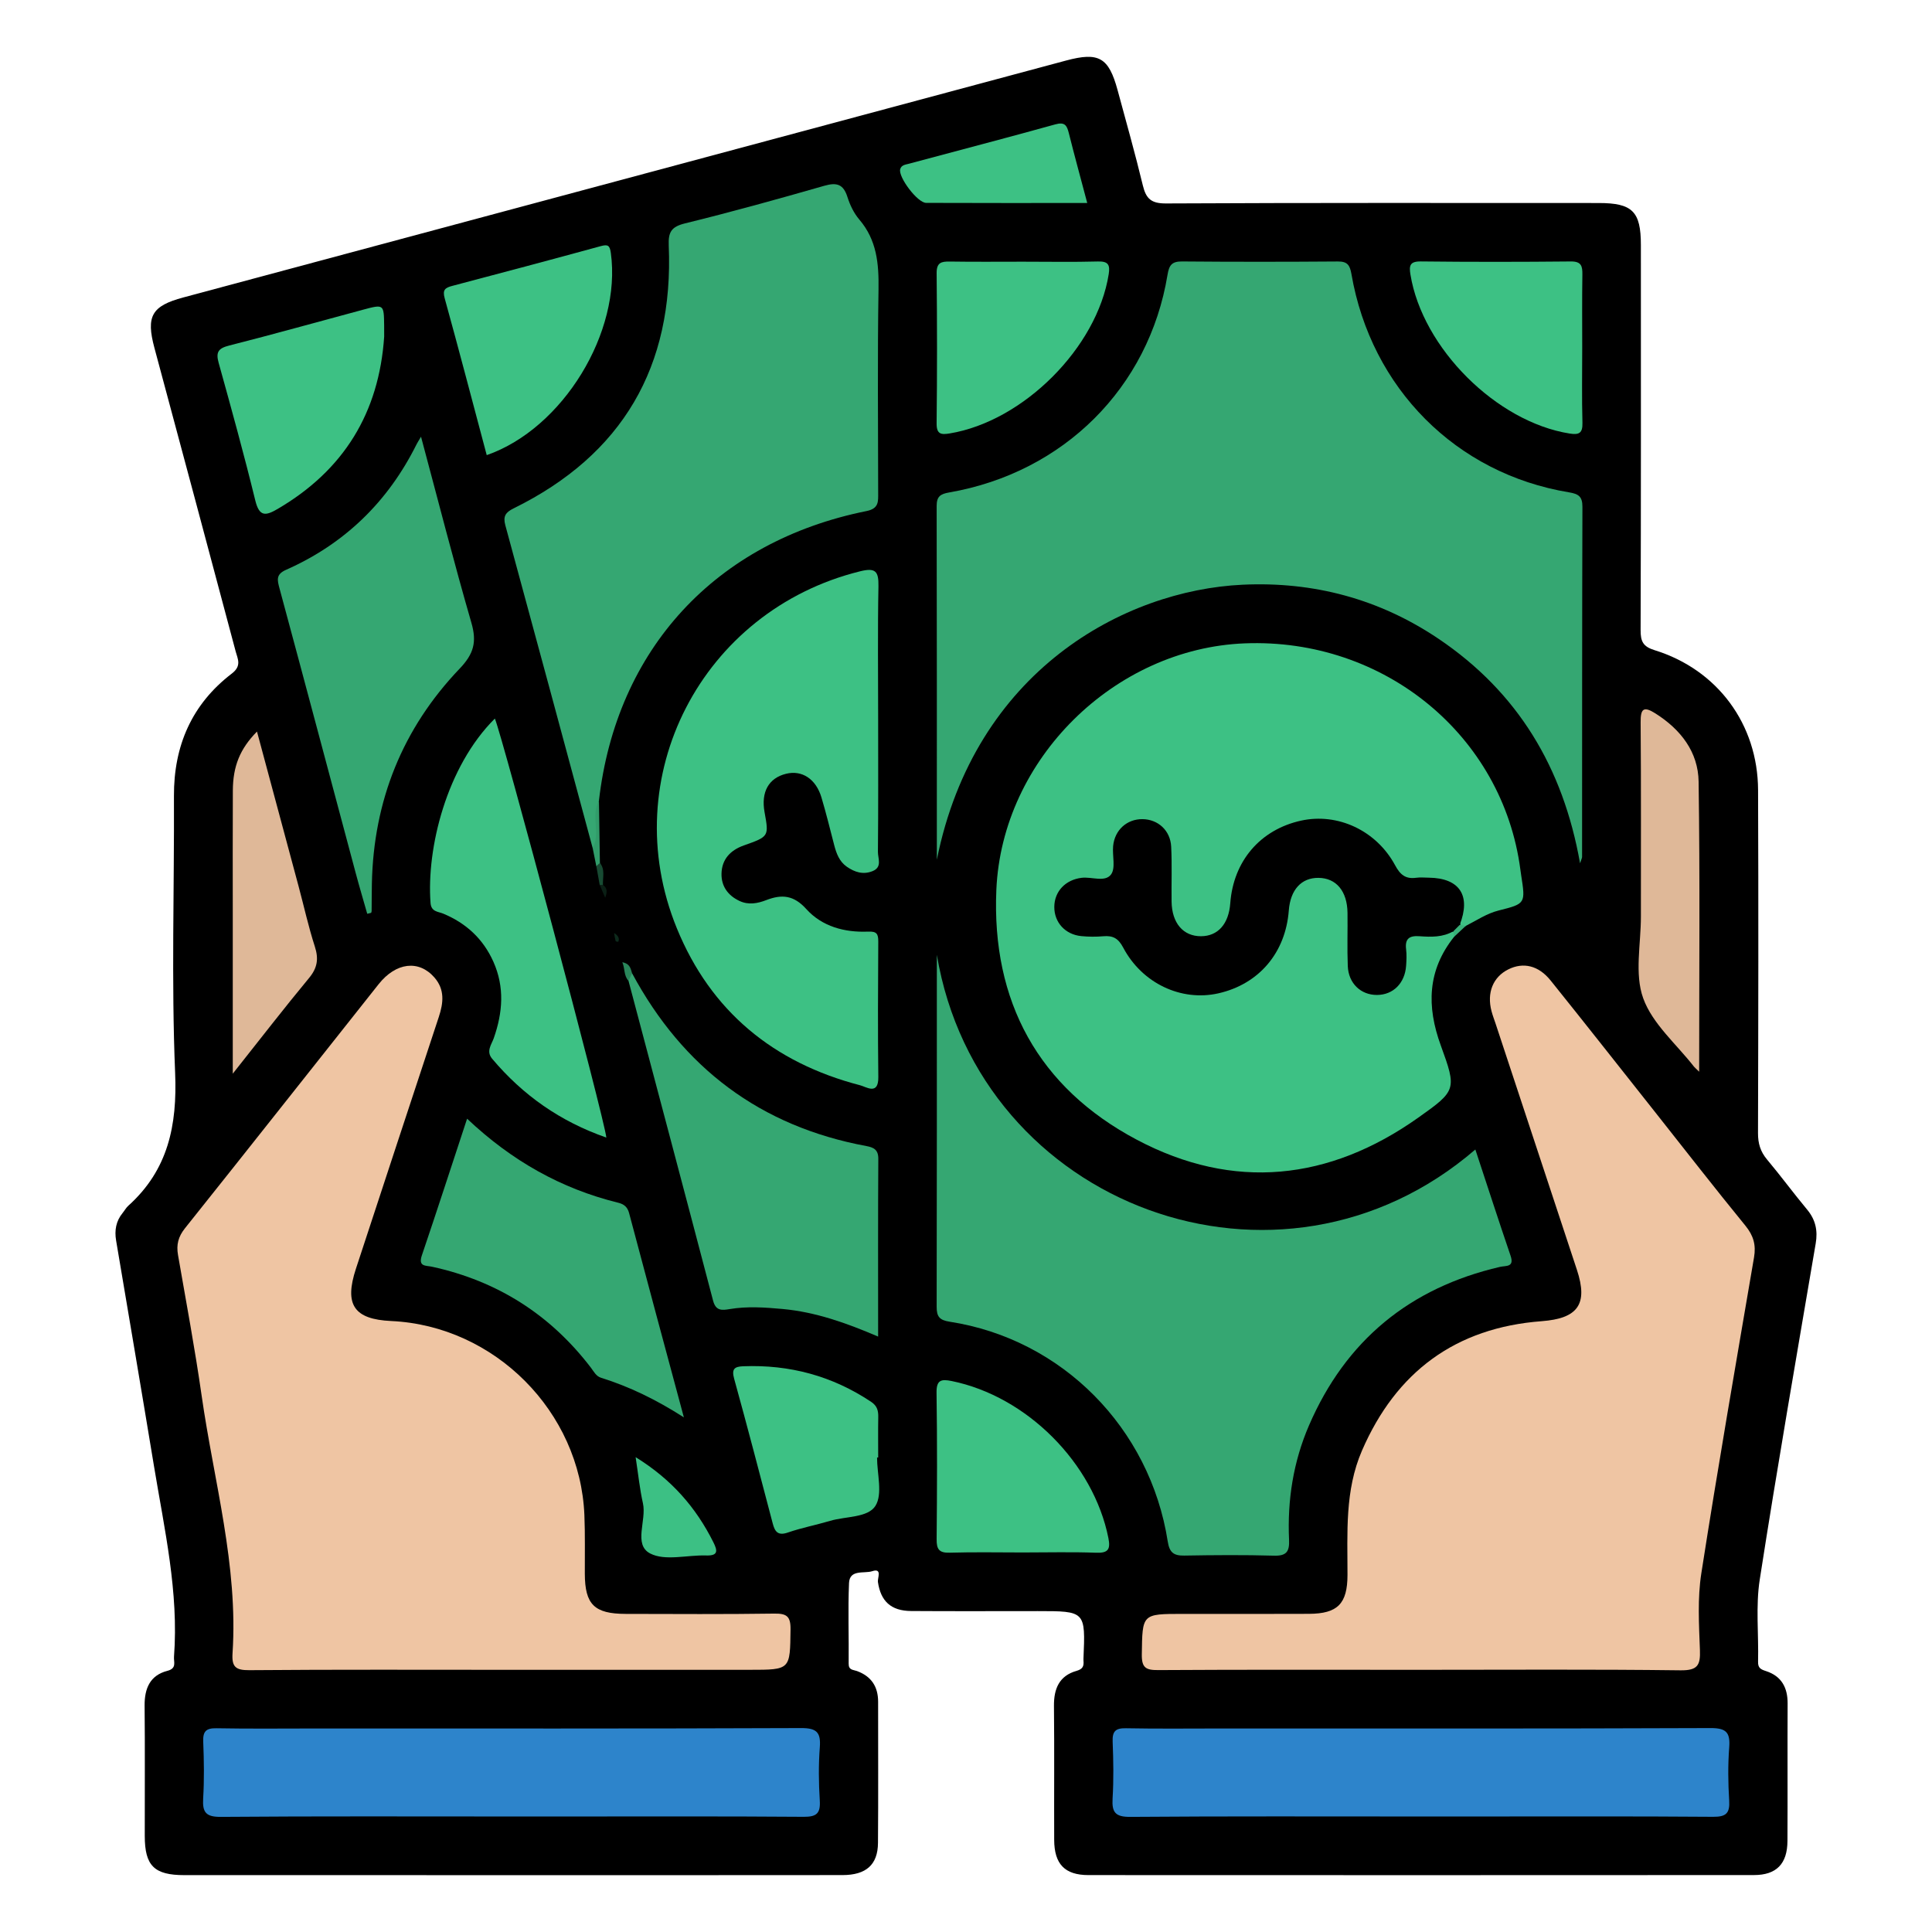 <?xml version="1.0" encoding="utf-8"?>
<!-- Generator: Adobe Illustrator 16.0.0, SVG Export Plug-In . SVG Version: 6.00 Build 0)  -->
<!DOCTYPE svg PUBLIC "-//W3C//DTD SVG 1.1//EN" "http://www.w3.org/Graphics/SVG/1.1/DTD/svg11.dtd">
<svg version="1.1" id="Layer_1" xmlns="http://www.w3.org/2000/svg" xmlns:xlink="http://www.w3.org/1999/xlink" x="0px" y="0px"
	 width="85px" height="85px" viewBox="0 0 85 85" enable-background="new 0 0 85 85" xml:space="preserve">
<g>
	<path fill-rule="evenodd" clip-rule="evenodd" d="M22.469,82.499c-4.786,0-9.572,0.001-14.358-0.001
		c-1.326,0-1.74-0.41-1.742-1.721c-0.003-1.909,0.013-3.818-0.007-5.727c-0.008-0.761,0.236-1.343,1.001-1.54
		c0.425-0.109,0.275-0.386,0.292-0.617c0.215-2.849-0.422-5.61-0.88-8.388c-0.546-3.312-1.109-6.619-1.667-9.928
		c-0.075-0.446-0.006-0.854,0.288-1.212c0.085-0.104,0.15-0.228,0.248-0.316c1.751-1.576,2.157-3.533,2.061-5.846
		c-0.168-4.053-0.034-8.118-0.052-12.178c-0.01-2.215,0.786-4.044,2.546-5.391c0.445-0.34,0.258-0.644,0.171-0.969
		c-1.185-4.457-2.381-8.91-3.577-13.363c-0.373-1.391-0.12-1.842,1.271-2.215C21.01,9.612,33.956,6.137,46.901,2.664
		c1.444-0.388,1.878-0.138,2.269,1.303c0.378,1.397,0.773,2.791,1.112,4.198c0.141,0.582,0.372,0.789,1.015,0.786
		c6.346-0.032,12.691-0.02,19.037-0.019c1.485,0,1.858,0.37,1.858,1.847c0.001,5.646,0.007,11.293-0.012,16.939
		c-0.002,0.5,0.103,0.729,0.618,0.888c2.764,0.856,4.539,3.256,4.55,6.155c0.02,5.028,0.012,10.056-0.003,15.084
		c-0.002,0.457,0.103,0.817,0.397,1.168c0.604,0.72,1.161,1.479,1.763,2.202c0.373,0.449,0.476,0.925,0.378,1.496
		c-0.837,4.923-1.693,9.842-2.46,14.775c-0.185,1.183-0.045,2.414-0.075,3.623c-0.008,0.285,0.128,0.34,0.355,0.414
		c0.676,0.222,0.948,0.724,0.945,1.422c-0.01,2.017,0.004,4.033-0.007,6.05c-0.005,1.005-0.483,1.5-1.475,1.5
		c-9.76,0.006-19.521,0.006-29.28,0.001c-1.04-0.001-1.502-0.484-1.506-1.549c-0.008-1.963,0.011-3.927-0.01-5.889
		c-0.008-0.759,0.23-1.331,0.994-1.547c0.282-0.08,0.326-0.215,0.305-0.449c-0.003-0.026-0.002-0.054-0.001-0.08
		c0.09-2.1,0.09-2.1-2.017-2.1c-1.855,0-3.711,0.009-5.566-0.004c-0.891-0.006-1.338-0.436-1.46-1.28
		c-0.024-0.169,0.202-0.62-0.25-0.472c-0.354,0.116-0.994-0.095-1.021,0.522c-0.051,1.181-0.003,2.366-0.016,3.549
		c-0.003,0.287,0.2,0.262,0.363,0.321c0.63,0.23,0.934,0.684,0.933,1.354c-0.002,2.07,0.011,4.141-0.006,6.211
		c-0.008,0.958-0.522,1.412-1.56,1.413C32.203,82.502,27.336,82.499,22.469,82.499z"/>
	<path fill-rule="evenodd" clip-rule="evenodd" fill="#EFC5A3" d="M22.421,73.465c-3.817,0-7.634-0.016-11.45,0.016
		c-0.605,0.005-0.78-0.144-0.74-0.749c0.252-3.856-0.821-7.56-1.359-11.323c-0.296-2.071-0.681-4.131-1.04-6.193
		c-0.079-0.452,0.009-0.806,0.308-1.18c2.85-3.568,5.676-7.155,8.515-10.732c0.767-0.967,1.771-1.083,2.456-0.3
		c0.465,0.533,0.4,1.118,0.194,1.74c-1.222,3.688-2.43,7.382-3.645,11.073c-0.521,1.584-0.088,2.228,1.553,2.303
		c4.55,0.211,8.312,3.983,8.498,8.539c0.035,0.859,0.015,1.721,0.019,2.58c0.005,1.353,0.418,1.763,1.798,1.766
		c2.177,0.004,4.354,0.019,6.531-0.013c0.547-0.008,0.729,0.113,0.721,0.695c-0.022,1.777,0.005,1.778-1.795,1.778
		C29.462,73.465,25.941,73.465,22.421,73.465z"/>
	<path fill-rule="evenodd" clip-rule="evenodd" fill="#EFC5A3" d="M62.488,73.465c-3.843,0-7.687-0.012-11.53,0.012
		c-0.539,0.004-0.731-0.096-0.723-0.687c0.026-1.785-0.002-1.785,1.795-1.785c1.854,0,3.709,0.006,5.563-0.003
		c1.258-0.006,1.689-0.446,1.691-1.708c0.002-1.851-0.125-3.717,0.639-5.477c1.503-3.464,4.12-5.404,7.903-5.69
		c1.593-0.121,2.052-0.743,1.552-2.259c-1.193-3.614-2.388-7.228-3.581-10.841c-0.06-0.178-0.127-0.354-0.175-0.535
		c-0.217-0.816,0.064-1.51,0.743-1.846c0.651-0.323,1.322-0.173,1.855,0.49c1.531,1.905,3.042,3.828,4.56,5.744
		c1.334,1.685,2.652,3.382,4.012,5.047c0.355,0.435,0.472,0.847,0.378,1.394c-0.791,4.629-1.595,9.257-2.318,13.896
		c-0.173,1.104-0.104,2.254-0.062,3.379c0.026,0.673-0.105,0.899-0.852,0.891C70.122,73.439,66.306,73.465,62.488,73.465z"/>
	<path fill-rule="evenodd" clip-rule="evenodd" fill="#35A772" d="M41.217,37.824c0-5.187,0.004-10.375-0.008-15.562
		c0-0.418,0.159-0.528,0.551-0.596c5.036-0.875,8.786-4.608,9.605-9.57c0.07-0.427,0.187-0.597,0.641-0.593
		c2.285,0.02,4.569,0.018,6.854,0.001c0.418-0.003,0.528,0.158,0.597,0.55c0.865,5.029,4.607,8.786,9.569,9.606
		c0.426,0.07,0.595,0.185,0.594,0.64c-0.016,5.134-0.012,10.268-0.015,15.402c0,0.044-0.027,0.089-0.089,0.28
		c-0.748-4.226-2.748-7.533-6.225-9.877c-2.603-1.754-5.497-2.526-8.622-2.38C49.451,25.971,42.888,29.516,41.217,37.824z"/>
	<path fill-rule="evenodd" clip-rule="evenodd" fill="#3DC184" d="M63.974,41.216c-1.176,1.473-1.213,3.059-0.586,4.778
		c0.709,1.944,0.687,1.989-0.992,3.179c-3.922,2.778-8.125,3.222-12.373,0.975c-4.342-2.296-6.4-6.098-6.188-11
		c0.251-5.766,5.211-10.619,10.929-10.843c6.127-0.24,11.35,4.047,12.126,9.955c0.011,0.08,0.021,0.16,0.034,0.24
		c0.194,1.25,0.197,1.261-0.983,1.556c-0.532,0.133-0.974,0.438-1.45,0.679c-0.08,0.062-0.158,0.06-0.235-0.006
		c-0.265-1.733-0.264-1.748-2.097-1.893c-0.499-0.04-0.748-0.312-0.999-0.692c-1.115-1.691-2.708-2.29-4.44-1.628
		c-1.336,0.511-2.103,1.53-2.346,2.938c-0.036,0.212-0.027,0.43-0.065,0.642c-0.144,0.798-0.742,1.31-1.506,1.293
		c-0.761-0.016-1.349-0.551-1.446-1.36c-0.077-0.641-0.023-1.289-0.033-1.934c-0.004-0.295,0.019-0.594-0.04-0.885
		c-0.115-0.575-0.462-0.914-1.06-0.903c-0.556,0.011-1.01,0.344-0.979,0.874c0.075,1.28-0.433,1.792-1.712,1.722
		c-0.529-0.029-0.873,0.409-0.888,0.968c-0.016,0.598,0.339,1.088,0.895,1.037c1.27-0.117,1.961,0.542,2.697,1.446
		c0.945,1.16,2.279,1.517,3.721,0.996c1.462-0.529,2.309-1.611,2.517-3.167c0.021-0.16,0.021-0.323,0.052-0.481
		c0.154-0.792,0.762-1.298,1.525-1.273c0.763,0.025,1.34,0.561,1.425,1.378c0.075,0.722,0.019,1.451,0.03,2.176
		c0.005,0.295-0.008,0.595,0.106,0.875c0.168,0.413,0.479,0.646,0.926,0.659c0.445,0.015,0.771-0.194,0.973-0.592
		c0.049-0.096,0.069-0.202,0.097-0.307c0.132-0.5-0.188-1.198,0.374-1.482c0.591-0.299,1.301-0.235,1.971-0.146
		C64.03,41.059,64.037,41.134,63.974,41.216z"/>
	<path fill-rule="evenodd" clip-rule="evenodd" fill="#35A772" d="M41.217,42.007c1.863,11.083,15.09,15.985,23.692,8.566
		c0.52,1.573,1.022,3.127,1.549,4.672c0.177,0.519-0.201,0.432-0.467,0.493c-3.964,0.921-6.782,3.232-8.399,6.971
		c-0.693,1.602-0.958,3.296-0.879,5.036c0.023,0.512-0.109,0.714-0.661,0.698c-1.316-0.037-2.636-0.027-3.952-0.004
		c-0.464,0.008-0.648-0.136-0.724-0.618c-0.781-5.003-4.658-8.91-9.595-9.671c-0.448-0.069-0.573-0.224-0.572-0.658
		C41.221,52.331,41.217,47.169,41.217,42.007z"/>
	<path fill-rule="evenodd" clip-rule="evenodd" fill="#35A772" d="M26.076,37.316c-1.278-4.736-2.553-9.474-3.844-14.208
		c-0.109-0.4,0.017-0.57,0.364-0.741c4.796-2.361,7.049-6.242,6.826-11.561c-0.025-0.595,0.111-0.829,0.715-0.978
		c2.057-0.505,4.098-1.072,6.134-1.656c0.548-0.157,0.835-0.064,1.012,0.493c0.111,0.353,0.284,0.714,0.522,0.993
		c0.771,0.901,0.864,1.94,0.846,3.071c-0.048,2.981-0.018,5.963-0.015,8.946c0,0.382,0.04,0.698-0.511,0.809
		c-6.644,1.337-11.011,6.081-11.775,12.75c-0.13,0.552-0.021,1.113-0.064,1.668C26.274,37.059,26.392,37.305,26.076,37.316z"/>
	<path fill-rule="evenodd" clip-rule="evenodd" fill="#3DC184" d="M38.635,31.676c0,1.935,0.009,3.87-0.01,5.805
		c-0.003,0.283,0.2,0.666-0.231,0.843c-0.417,0.171-0.791,0.049-1.137-0.191c-0.329-0.229-0.459-0.581-0.556-0.952
		c-0.182-0.701-0.354-1.405-0.561-2.098c-0.244-0.817-0.858-1.212-1.557-1.04c-0.764,0.188-1.107,0.8-0.946,1.688
		c0.194,1.07,0.195,1.073-0.915,1.466c-0.592,0.21-0.966,0.613-0.979,1.241c-0.012,0.553,0.285,0.965,0.798,1.203
		c0.398,0.184,0.793,0.106,1.174-0.041c0.681-0.262,1.206-0.22,1.76,0.396c0.691,0.767,1.684,1.035,2.716,0.991
		c0.374-0.016,0.451,0.093,0.449,0.434c-0.012,1.989-0.022,3.978,0.002,5.966c0.01,0.815-0.527,0.431-0.801,0.36
		c-3.806-0.988-6.572-3.256-8.063-6.906c-2.714-6.642,1.097-13.984,8.062-15.706c0.675-0.167,0.82-0.006,0.808,0.655
		C38.611,27.752,38.635,29.714,38.635,31.676z"/>
	<path fill-rule="evenodd" clip-rule="evenodd" fill="#2D84CB" d="M62.469,79.918c-4.246,0-8.492-0.016-12.738,0.017
		c-0.655,0.005-0.819-0.192-0.782-0.808c0.051-0.83,0.036-1.667,0.003-2.498c-0.018-0.454,0.12-0.603,0.584-0.593
		c1.397,0.027,2.795,0.01,4.192,0.01c7.176,0,14.352,0.011,21.527-0.018c0.688-0.002,0.874,0.188,0.823,0.849
		c-0.059,0.775-0.05,1.561-0.001,2.337c0.034,0.563-0.136,0.722-0.708,0.718c-3.493-0.027-6.987-0.014-10.481-0.014
		C64.082,79.918,63.275,79.918,62.469,79.918z"/>
	<path fill-rule="evenodd" clip-rule="evenodd" fill="#2D84CB" d="M22.458,79.918c-4.246,0-8.493-0.017-12.739,0.017
		c-0.656,0.005-0.818-0.194-0.781-0.809c0.05-0.83,0.036-1.666,0.003-2.498c-0.018-0.454,0.121-0.601,0.584-0.592
		c1.451,0.027,2.902,0.01,4.354,0.01c7.122,0,14.244,0.011,21.366-0.018c0.688-0.002,0.874,0.19,0.823,0.85
		c-0.059,0.775-0.05,1.56-0.001,2.336c0.035,0.564-0.137,0.722-0.708,0.718c-3.547-0.027-7.095-0.014-10.643-0.014
		C23.963,79.918,23.21,79.918,22.458,79.918z"/>
	<path fill-rule="evenodd" clip-rule="evenodd" fill="#35A772" d="M16.157,40.203c-0.17-0.6-0.349-1.198-0.51-1.801
		c-1.116-4.17-2.223-8.344-3.349-12.512c-0.102-0.377-0.164-0.621,0.29-0.822c2.579-1.143,4.486-2.999,5.741-5.524
		c0.035-0.069,0.078-0.134,0.194-0.331c0.763,2.843,1.447,5.531,2.218,8.193c0.243,0.84,0.103,1.361-0.518,2.011
		c-2.513,2.63-3.789,5.81-3.862,9.459c-0.008,0.402-0.006,0.805-0.011,1.207c0,0.026-0.014,0.052-0.021,0.078
		C16.272,40.175,16.214,40.188,16.157,40.203z"/>
	<path fill-rule="evenodd" clip-rule="evenodd" fill="#35A772" d="M27.81,42.821c2.237,4.16,5.642,6.735,10.308,7.601
		c0.318,0.059,0.527,0.158,0.524,0.559c-0.016,2.576-0.008,5.151-0.008,7.823c-1.398-0.599-2.75-1.081-4.205-1.214
		c-0.78-0.071-1.551-0.125-2.325,0.004c-0.339,0.057-0.611,0.088-0.731-0.369c-1.23-4.692-2.478-9.382-3.721-14.071
		C27.587,42.987,27.507,42.813,27.81,42.821z"/>
	<path fill-rule="evenodd" clip-rule="evenodd" fill="#35A772" d="M20.55,49.218c1.966,1.856,4.141,3.079,6.645,3.696
		c0.252,0.062,0.41,0.18,0.484,0.461c0.781,2.949,1.578,5.894,2.409,8.984c-1.223-0.785-2.395-1.351-3.646-1.744
		c-0.221-0.069-0.317-0.276-0.447-0.446c-1.784-2.333-4.113-3.811-6.981-4.437c-0.278-0.062-0.625,0.009-0.454-0.5
		C19.222,53.28,19.857,51.32,20.55,49.218z"/>
	<path fill-rule="evenodd" clip-rule="evenodd" fill="#3DC184" d="M21.772,31.613c0.336,0.793,4.846,17.689,4.904,18.435
		c-2.025-0.704-3.673-1.863-5.024-3.468c-0.277-0.329-0.026-0.625,0.071-0.902c0.397-1.131,0.483-2.249-0.017-3.368
		c-0.449-1.003-1.196-1.694-2.209-2.115c-0.22-0.091-0.525-0.075-0.555-0.467C18.761,37.322,19.64,33.734,21.772,31.613z"/>
	<path fill-rule="evenodd" clip-rule="evenodd" fill="#3DC184" d="M21.414,20.024c-0.614-2.305-1.217-4.61-1.851-6.906
		c-0.103-0.374,0.028-0.459,0.338-0.541c2.179-0.574,4.355-1.153,6.528-1.748c0.316-0.086,0.399-0.034,0.445,0.3
		C27.353,14.604,24.773,18.854,21.414,20.024z"/>
	<path fill-rule="evenodd" clip-rule="evenodd" fill="#3DC184" d="M45.006,11.513c1.101,0,2.201,0.021,3.3-0.009
		c0.458-0.012,0.537,0.152,0.472,0.563c-0.512,3.223-3.746,6.464-6.993,7.002c-0.381,0.063-0.584,0.041-0.578-0.451
		c0.025-2.2,0.023-4.4,0.001-6.6c-0.004-0.464,0.201-0.517,0.58-0.511C42.859,11.524,43.933,11.513,45.006,11.513z"/>
	<path fill-rule="evenodd" clip-rule="evenodd" fill="#3DC184" d="M45.006,68.302c-1.073,0-2.147-0.022-3.22,0.01
		c-0.471,0.015-0.583-0.151-0.578-0.597c0.02-2.146,0.028-4.293-0.004-6.439c-0.009-0.565,0.205-0.609,0.662-0.517
		c3.31,0.671,6.243,3.614,6.899,6.91c0.098,0.494-0.008,0.664-0.54,0.645C47.153,68.274,46.079,68.302,45.006,68.302z"/>
	<path fill-rule="evenodd" clip-rule="evenodd" fill="#3DC184" d="M69.611,15.303c0,1.1-0.021,2.201,0.01,3.3
		c0.012,0.46-0.154,0.536-0.564,0.471c-3.221-0.512-6.475-3.758-7.003-6.993c-0.062-0.38-0.039-0.584,0.452-0.579
		c2.2,0.025,4.4,0.023,6.601,0.001c0.465-0.005,0.517,0.202,0.511,0.58C69.601,13.156,69.611,14.23,69.611,15.303z"/>
	<path fill-rule="evenodd" clip-rule="evenodd" fill="#3DC184" d="M16.902,14.809c-0.225,3.358-1.783,5.885-4.693,7.586
		c-0.525,0.307-0.801,0.343-0.977-0.375c-0.496-2.029-1.052-4.043-1.612-6.055c-0.133-0.477-0.013-0.642,0.464-0.763
		c1.973-0.501,3.933-1.052,5.899-1.579c0.905-0.243,0.906-0.237,0.918,0.703C16.904,14.487,16.902,14.648,16.902,14.809z"/>
	<path fill-rule="evenodd" clip-rule="evenodd" fill="#3DC184" d="M38.587,64.125c0,0.723,0.254,1.604-0.07,2.124
		c-0.332,0.53-1.307,0.458-1.996,0.662c-0.616,0.183-1.252,0.305-1.858,0.514c-0.44,0.152-0.571-0.038-0.667-0.402
		c-0.559-2.126-1.112-4.253-1.698-6.37c-0.117-0.424,0.017-0.528,0.393-0.543c2.047-0.08,3.927,0.424,5.637,1.566
		c0.267,0.178,0.318,0.392,0.312,0.677c-0.011,0.591-0.003,1.182-0.003,1.771C38.619,64.125,38.603,64.125,38.587,64.125z"/>
	<path fill-rule="evenodd" clip-rule="evenodd" fill="#DFB898" d="M74.756,47.151c-0.149-0.146-0.192-0.179-0.226-0.221
		c-0.773-0.993-1.83-1.885-2.236-3.011c-0.387-1.071-0.1-2.387-0.101-3.595c-0.003-2.847,0.012-5.694-0.012-8.541
		c-0.005-0.601,0.124-0.728,0.649-0.396c1.114,0.705,1.884,1.694,1.902,3.006C74.794,38.601,74.756,42.81,74.756,47.151z"/>
	<path fill-rule="evenodd" clip-rule="evenodd" fill="#DFB898" d="M10.241,47.237c0-2.469,0-4.719,0-6.968
		c0-1.827-0.006-3.655,0.003-5.482c0.005-1.083,0.314-1.84,1.062-2.602c0.62,2.304,1.228,4.56,1.833,6.817
		c0.236,0.88,0.432,1.774,0.712,2.64c0.174,0.54,0.117,0.938-0.253,1.385C12.501,44.351,11.451,45.711,10.241,47.237z"/>
	<path fill-rule="evenodd" clip-rule="evenodd" fill="#3DC184" d="M47.834,8.931c-2.421,0-4.755,0.005-7.088-0.005
		c-0.381-0.001-1.234-1.138-1.141-1.482c0.05-0.188,0.238-0.201,0.38-0.239c2.147-0.579,4.301-1.136,6.444-1.733
		c0.421-0.118,0.51,0.049,0.595,0.384C47.271,6.841,47.54,7.822,47.834,8.931z"/>
	<path fill-rule="evenodd" clip-rule="evenodd" fill="#3CC084" d="M27.965,64.109c1.594,0.985,2.662,2.226,3.423,3.749
		c0.188,0.376,0.209,0.593-0.322,0.576c-0.833-0.026-1.805,0.254-2.462-0.088c-0.75-0.391-0.15-1.453-0.317-2.205
		C28.147,65.518,28.083,64.878,27.965,64.109z"/>
	<path fill-rule="evenodd" clip-rule="evenodd" fill="#319C6A" d="M26.076,37.316c0.361-0.658-0.098-1.425,0.275-2.082
		c0.014,0.91,0.028,1.82,0.042,2.729c0.05,0.161-0.012,0.198-0.158,0.144C26.183,37.844,26.13,37.58,26.076,37.316z"/>
	<path fill-rule="evenodd" clip-rule="evenodd" fill="#184B33" d="M26.236,38.108c0.053-0.048,0.105-0.096,0.157-0.144
		c0.242,0.297,0.118,0.645,0.135,0.973c-0.053,0.062-0.101,0.062-0.145-0.01C26.334,38.654,26.285,38.381,26.236,38.108z"/>
	<path fill-rule="evenodd" clip-rule="evenodd" fill="#2A875B" d="M27.81,42.821c-0.053,0.11-0.105,0.222-0.158,0.332
		c-0.212-0.228-0.149-0.518-0.272-0.819C27.739,42.406,27.745,42.635,27.81,42.821z"/>
	<path fill-rule="evenodd" clip-rule="evenodd" fill="#0D2A1C" d="M27.019,41.051c0.171,0.103,0.251,0.228,0.183,0.381
		c-0.003,0.008-0.112-0.008-0.117-0.027C27.054,41.29,27.039,41.17,27.019,41.051z"/>
	<path fill-rule="evenodd" clip-rule="evenodd" fill="#38B179" d="M64.219,40.694c0.09,0.014,0.181,0.027,0.271,0.04
		c-0.172,0.161-0.345,0.321-0.517,0.482c-0.01-0.083-0.019-0.165-0.028-0.248C63.956,40.797,64.049,40.708,64.219,40.694z"/>
	<path fill-rule="evenodd" clip-rule="evenodd" fill="#0A1F15" d="M26.383,38.927c0.048,0.007,0.097,0.01,0.145,0.01
		c0.183,0.124,0.201,0.29,0.098,0.561C26.529,39.27,26.456,39.099,26.383,38.927z"/>
	<path fill-rule="evenodd" clip-rule="evenodd" d="M64.219,40.694c-0.092,0.092-0.183,0.183-0.273,0.274
		c-0.467,0.273-0.983,0.259-1.49,0.222c-0.448-0.033-0.651,0.104-0.593,0.577c0.029,0.238,0.017,0.484,0,0.725
		c-0.054,0.767-0.572,1.28-1.282,1.282c-0.711,0.002-1.254-0.509-1.284-1.274c-0.031-0.778-0.002-1.559-0.012-2.338
		c-0.012-0.956-0.496-1.532-1.277-1.54c-0.753-0.008-1.236,0.524-1.306,1.434c-0.141,1.862-1.314,3.244-3.101,3.647
		c-1.628,0.367-3.353-0.436-4.187-2.017c-0.215-0.408-0.454-0.531-0.873-0.495c-0.32,0.028-0.646,0.025-0.967-0.006
		c-0.71-0.069-1.193-0.605-1.189-1.286c0.004-0.681,0.49-1.192,1.201-1.279c0.443-0.055,1.03,0.208,1.294-0.146
		c0.211-0.282,0.052-0.827,0.093-1.252c0.069-0.709,0.61-1.19,1.292-1.183c0.68,0.007,1.226,0.493,1.262,1.21
		c0.041,0.805,0.007,1.612,0.018,2.418c0.013,0.946,0.513,1.526,1.294,1.523c0.746-0.003,1.221-0.539,1.288-1.453
		c0.137-1.856,1.322-3.239,3.115-3.633c1.605-0.353,3.31,0.428,4.138,1.966c0.227,0.42,0.461,0.611,0.924,0.548
		c0.185-0.025,0.375-0.006,0.563-0.004C64.222,38.633,64.726,39.406,64.219,40.694z"/>
</g>
</svg>
